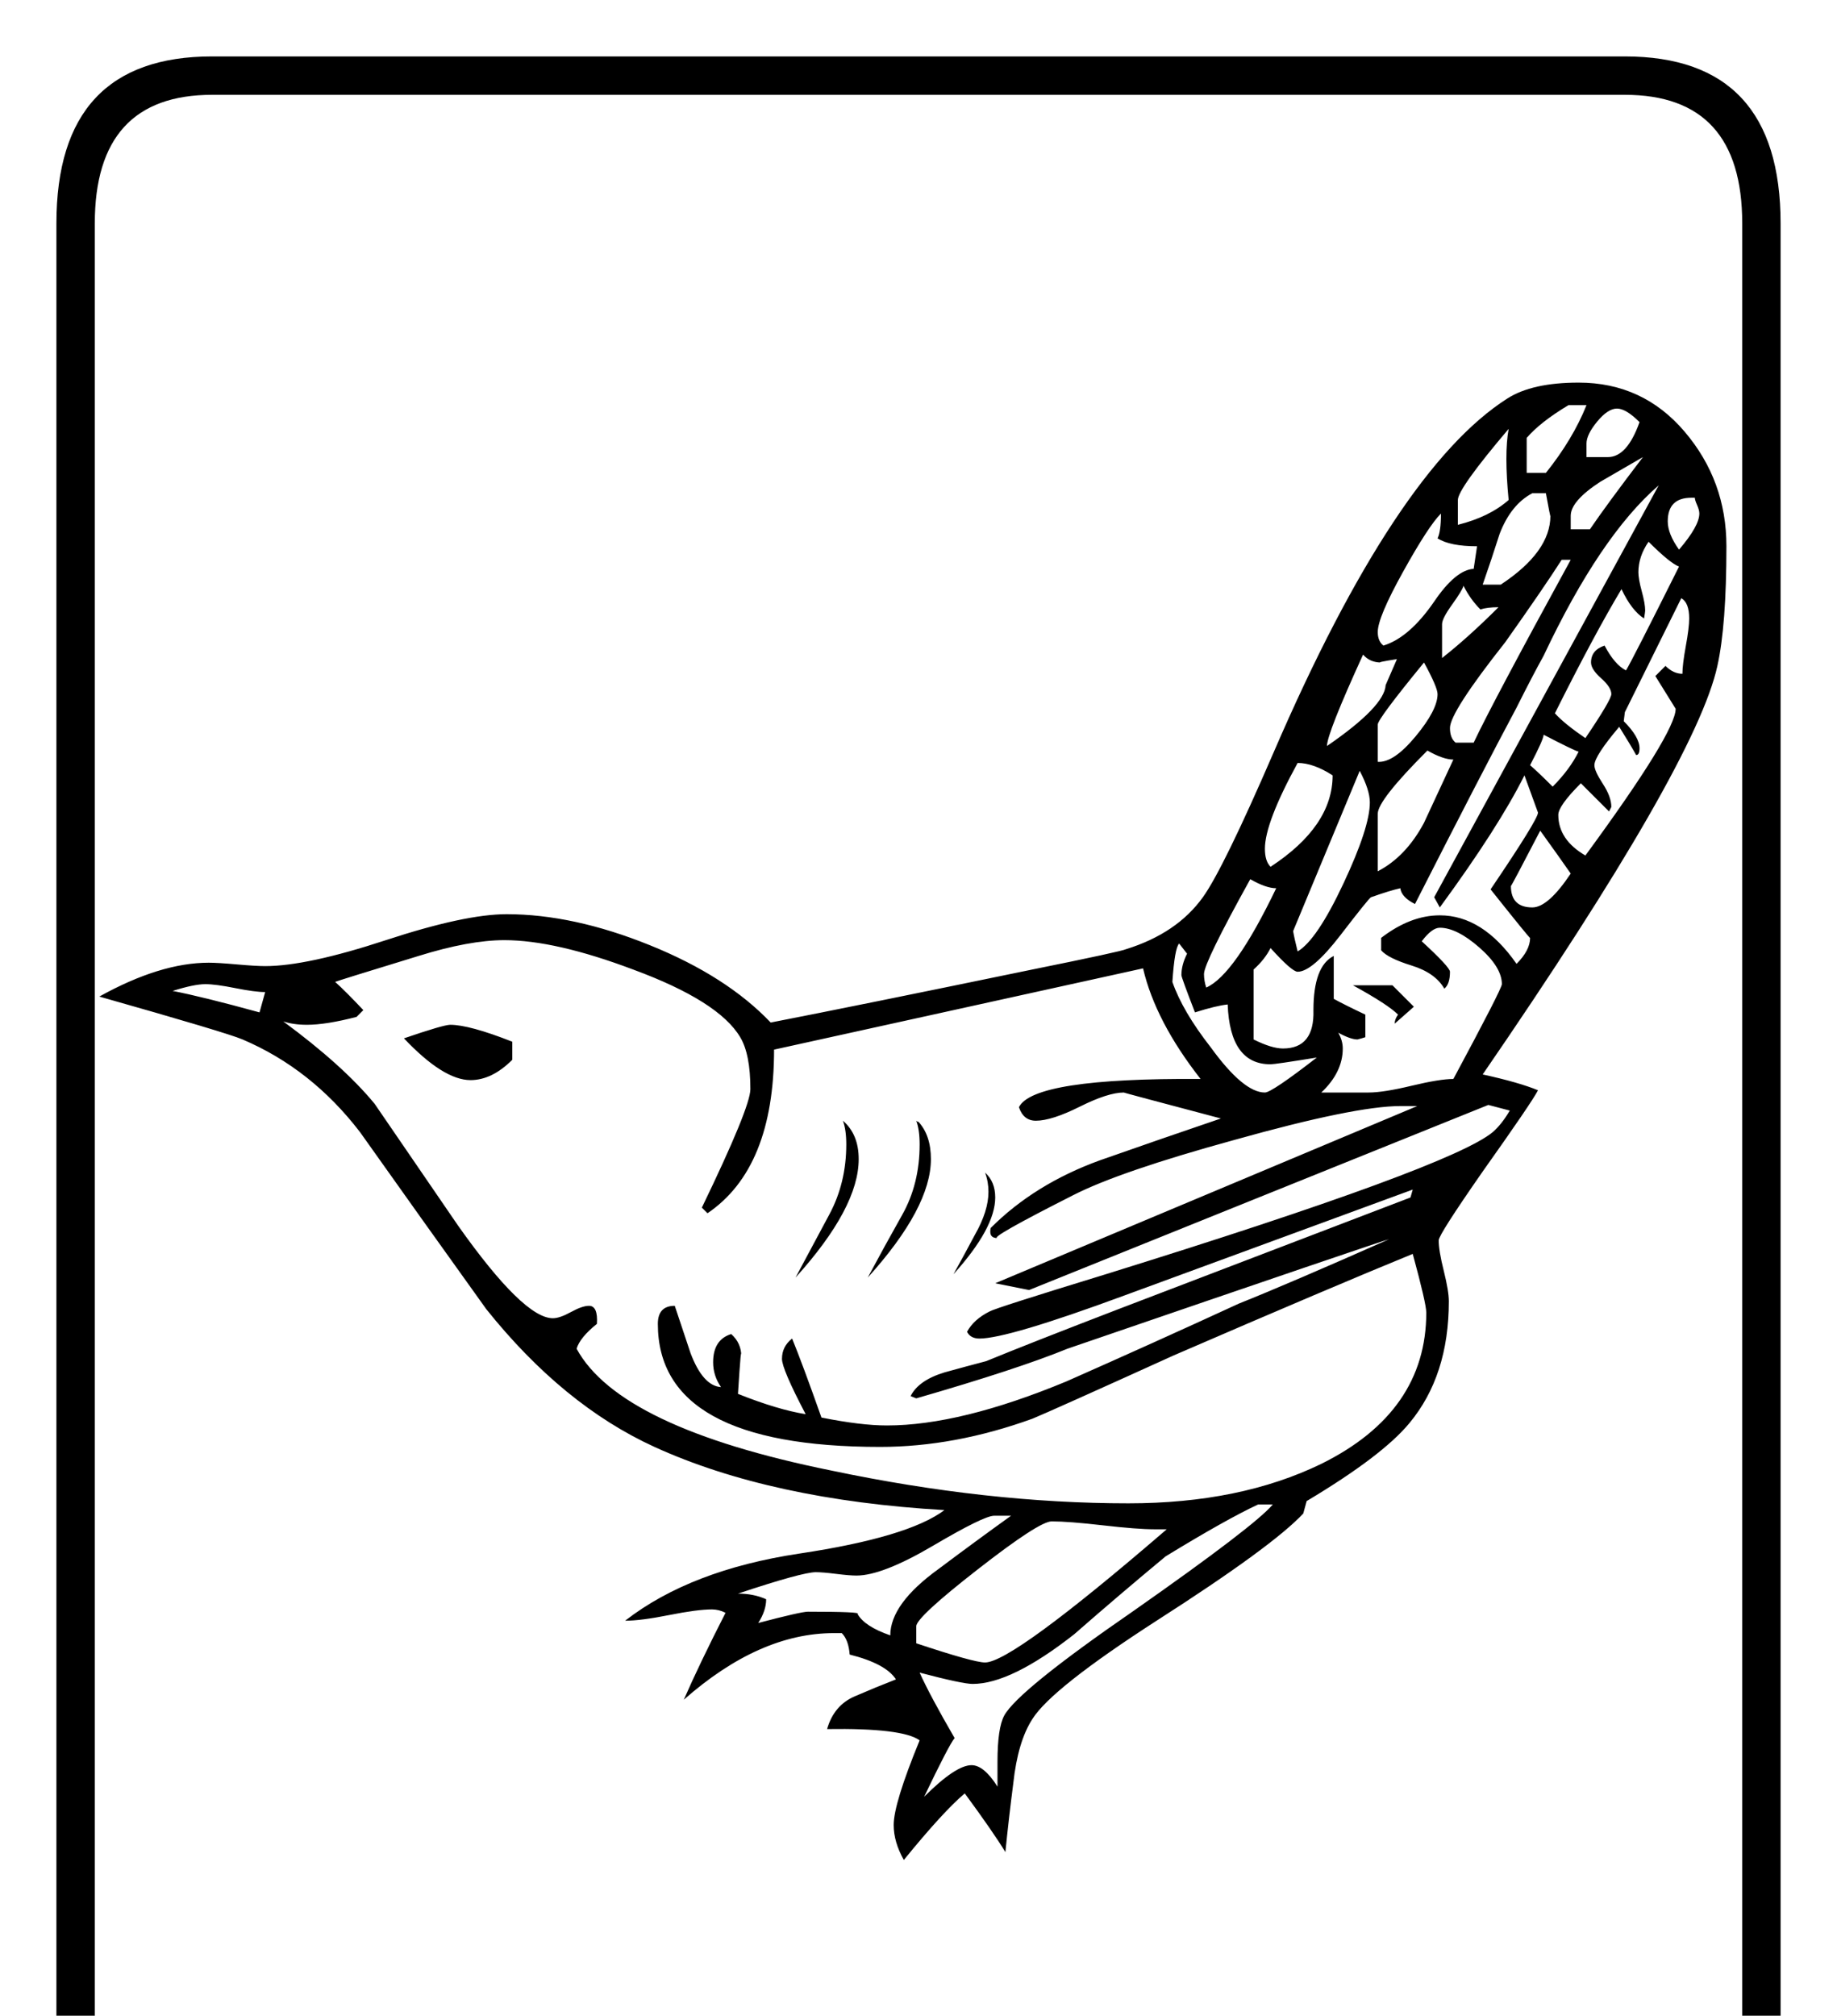 <?xml version="1.0" encoding="utf-8"?>
<!DOCTYPE svg PUBLIC "-//W3C//DTD SVG 1.0//EN" "http://www.w3.org/TR/2001/REC-SVG-20010904/DTD/svg10.dtd">

<svg version="1.0" 
	id="glyph_🀐" 
	xmlns="http://www.w3.org/2000/svg" 
	xmlns:xlink="http://www.w3.org/1999/xlink"
	x="0px"
	y="0px"
	width="79.492px" 
	height="87.207px">
<g id="🀐">
<path style="fill:#000000;stroke-width:0px" d="M77.051 90.332 Q77.051 97.559 70.312 97.559 C49.935 97.559 24.463 97.559 9.18 97.559 Q2.441 97.559 2.441 90.332 C2.441 63.444 2.441 29.834 2.441 9.668 Q2.441 2.441 9.18 2.441 C29.557 2.441 55.029 2.441 70.312 2.441 Q77.051 2.441 77.051 9.668 C77.051 36.556 77.051 70.166 77.051 90.332 zM75.391 90.332 C75.391 70.166 75.391 29.834 75.391 9.668 Q75.391 4.102 70.312 4.102 C49.935 4.102 24.463 4.102 9.18 4.102 Q4.102 4.102 4.102 9.668 C4.102 36.556 4.102 70.166 4.102 90.332 Q4.102 95.898 9.18 95.898 C29.557 95.898 55.029 95.898 70.312 95.898 Q75.391 95.898 75.391 90.332 zM74.707 23.633 Q74.707 27.051 74.316 28.809 Q73.389 33.057 64.16 46.484 Q65.723 46.826 66.553 47.168 Q66.309 47.656 64.16 50.684 Q62.256 53.418 62.256 53.662 Q62.256 54.102 62.476 54.98 Q62.695 55.859 62.695 56.299 Q62.695 59.521 60.986 61.572 Q59.814 62.988 56.543 64.941 C56.494 65.12 56.433 65.344 56.396 65.479 Q55.078 66.895 50.049 70.117 Q45.508 73.047 44.678 74.365 Q44.043 75.342 43.848 77.148 Q43.652 78.662 43.506 80.127 Q42.969 79.248 41.748 77.588 Q40.82 78.369 39.111 80.469 Q38.672 79.688 38.672 78.955 Q38.672 78.027 39.795 75.293 Q39.062 74.756 35.791 74.805 Q36.084 73.779 36.987 73.389 Q37.891 72.998 38.77 72.656 Q38.33 71.973 36.768 71.582 Q36.719 70.947 36.426 70.654 C36.312 70.654 36.169 70.654 36.084 70.654 Q32.861 70.654 29.59 73.535 Q30.273 71.973 31.396 69.775 Q31.104 69.629 30.811 69.629 Q30.176 69.629 28.955 69.873 Q27.734 70.117 27.051 70.117 Q29.883 67.92 34.595 67.212 Q39.307 66.504 40.869 65.332 Q33.35 64.893 28.32 62.598 Q24.365 60.791 21.045 56.641 Q18.311 52.832 15.576 48.975 Q13.477 46.24 10.498 44.971 Q9.814 44.678 4.297 43.115 Q6.934 41.65 9.033 41.65 Q9.424 41.65 10.254 41.724 Q11.084 41.797 11.475 41.797 Q13.281 41.797 16.699 40.674 Q20.117 39.551 21.924 39.551 Q24.805 39.551 28.125 40.894 Q31.445 42.236 33.35 44.238 Q37.109 43.506 44.678 41.943 Q48.535 41.162 48.73 41.064 Q50.928 40.381 52.051 38.818 Q52.93 37.598 55.127 32.52 Q60.4 20.312 65.234 17.236 Q66.309 16.553 68.311 16.553 Q71.094 16.553 72.9 18.677 Q74.707 20.801 74.707 23.633 zM70.947 18.262 Q70.361 17.676 69.971 17.676 Q69.58 17.676 69.116 18.237 Q68.652 18.799 68.652 19.189 C68.652 19.385 68.652 19.629 68.652 19.775 C68.884 19.775 69.348 19.775 69.58 19.775 Q70.41 19.775 70.947 18.262 zM73.535 22.217 Q73.535 22.07 73.438 21.851 Q73.34 21.631 73.34 21.533 C73.291 21.533 73.23 21.533 73.193 21.533 Q72.168 21.533 72.168 22.559 Q72.168 23.096 72.656 23.779 Q73.535 22.754 73.535 22.217 zM68.652 17.529 C68.457 17.529 68.066 17.529 67.871 17.529 Q66.65 18.262 66.064 18.945 C66.064 19.45 66.064 20.081 66.064 20.459 C66.272 20.459 66.687 20.459 66.895 20.459 Q68.066 18.994 68.652 17.529 zM71.094 19.775 Q70.166 20.312 69.238 20.85 Q67.969 21.68 67.969 22.314 C67.969 22.51 67.969 22.754 67.969 22.9 C68.176 22.9 68.591 22.9 68.799 22.9 Q69.531 21.826 71.094 19.775 zM65.283 21.631 Q65.088 19.629 65.283 18.555 Q63.086 21.143 63.086 21.631 C63.086 21.989 63.086 22.437 63.086 22.705 Q64.453 22.363 65.283 21.631 zM67.09 22.314 Q67.09 22.412 66.895 21.338 C66.699 21.338 66.455 21.338 66.309 21.338 Q65.381 21.826 64.893 23.096 Q64.551 24.17 64.16 25.293 C64.421 25.293 64.746 25.293 64.941 25.293 Q67.09 23.877 67.09 22.314 zM72.656 24.512 Q72.266 24.365 71.338 23.438 Q70.898 24.072 70.898 24.756 Q70.898 25.049 71.045 25.586 Q71.191 26.123 71.191 26.416 Q71.191 26.465 71.143 26.758 Q70.605 26.416 70.166 25.488 Q68.994 27.441 67.285 30.859 Q67.676 31.299 68.604 31.934 Q69.727 30.273 69.727 30.029 Q69.727 29.736 69.287 29.346 Q68.848 28.955 68.848 28.662 Q68.848 28.125 69.434 27.93 Q69.873 28.76 70.361 29.004 Q70.605 28.613 72.656 24.512 zM73.096 26.758 Q73.096 26.074 72.754 25.879 C71.94 27.523 70.923 29.578 70.312 30.811 C70.3 30.908 70.276 31.104 70.264 31.201 Q70.947 31.885 70.947 32.373 Q70.947 32.666 70.801 32.666 Q70.557 32.227 70.068 31.445 Q68.994 32.715 68.994 33.105 Q68.994 33.35 69.36 33.911 Q69.727 34.473 69.727 34.912 C69.694 34.977 69.653 35.059 69.629 35.107 Q69.58 35.059 68.408 33.887 Q67.432 34.863 67.432 35.254 Q67.432 36.328 68.604 37.012 Q72.51 31.689 72.51 30.664 Q72.51 30.664 71.631 29.248 C71.777 29.102 71.96 28.918 72.07 28.809 Q72.412 29.15 72.803 29.15 Q72.803 28.76 72.949 27.954 Q73.096 27.148 73.096 26.758 zM67.969 24.219 C67.871 24.219 67.676 24.219 67.578 24.219 Q66.797 25.439 65.137 27.783 Q62.744 30.811 62.744 31.494 Q62.744 31.934 62.988 32.129 C63.249 32.129 63.574 32.129 63.77 32.129 Q64.6 30.371 67.969 24.219 zM64.844 26.27 Q64.355 26.27 64.062 26.367 Q63.623 25.928 63.33 25.342 Q63.281 25.537 62.842 26.147 Q62.402 26.758 62.402 27.002 C62.402 27.49 62.402 28.101 62.402 28.467 Q63.525 27.588 64.844 26.27 zM63.916 23.633 Q62.744 23.633 62.207 23.291 Q62.354 22.998 62.354 22.217 Q61.816 22.754 60.718 24.731 Q59.619 26.709 59.619 27.344 Q59.619 27.734 59.863 27.93 Q60.986 27.588 62.061 26.025 Q62.988 24.658 63.77 24.609 Q63.818 24.268 63.916 23.633 zM68.311 32.52 Q68.115 32.471 66.797 31.787 Q66.797 31.982 66.211 33.105 Q66.553 33.398 67.188 34.033 Q67.92 33.301 68.311 32.52 zM62.207 30.029 Q62.207 29.736 61.621 28.662 Q59.619 31.104 59.619 31.348 C59.619 31.885 59.619 32.556 59.619 32.959 Q60.303 33.008 61.255 31.86 Q62.207 30.713 62.207 30.029 zM67.969 37.793 Q67.529 37.158 66.65 35.938 Q65.381 38.379 65.381 38.33 Q65.381 39.258 66.309 39.258 Q66.992 39.258 67.969 37.793 zM71.777 20.996 Q69.238 23.193 66.797 28.369 Q66.309 29.248 65.625 30.615 Q64.111 33.447 61.23 39.111 Q60.645 38.818 60.596 38.428 Q60.156 38.525 59.326 38.818 Q59.229 38.867 58.008 40.454 Q56.787 42.041 56.152 42.041 Q55.908 42.041 54.98 41.016 Q54.736 41.504 54.248 41.943 C54.248 42.952 54.248 44.214 54.248 44.971 Q55.029 45.361 55.518 45.361 Q56.885 45.361 56.836 43.701 Q56.836 41.797 57.715 41.357 C57.715 41.976 57.715 42.749 57.715 43.213 Q58.154 43.457 59.082 43.896 C59.082 44.222 59.082 44.629 59.082 44.873 Q58.936 44.922 58.74 44.971 Q58.447 44.971 57.91 44.678 Q58.105 45.02 58.105 45.361 Q58.105 46.387 57.178 47.266 C57.861 47.266 58.716 47.266 59.229 47.266 Q59.863 47.266 61.084 46.973 Q62.305 46.68 62.891 46.68 Q64.99 42.773 64.99 42.578 Q64.99 41.846 64.014 40.991 Q63.037 40.137 62.305 40.137 Q61.963 40.137 61.523 40.723 Q62.744 41.846 62.744 42.041 Q62.744 42.578 62.5 42.773 Q62.109 42.09 61.084 41.772 Q60.059 41.455 59.766 41.113 C59.766 40.934 59.766 40.71 59.766 40.576 Q61.035 39.6 62.305 39.6 Q64.16 39.6 65.625 41.699 Q66.211 41.113 66.211 40.576 Q66.211 40.625 64.502 38.477 Q66.553 35.449 66.553 35.156 Q66.553 35.156 65.967 33.545 Q64.844 35.791 62.305 39.258 C62.223 39.111 62.122 38.928 62.061 38.818 C64.49 34.363 69.348 25.452 71.777 20.996 zM60.449 28.516 Q59.521 28.662 59.766 28.662 Q59.277 28.662 58.984 28.32 Q57.422 31.738 57.422 32.275 Q59.912 30.566 59.961 29.639 C60.124 29.264 60.327 28.796 60.449 28.516 zM62.891 32.861 Q62.451 32.861 61.768 32.471 Q59.619 34.619 59.619 35.205 C59.619 36.035 59.619 37.073 59.619 37.695 Q60.84 37.061 61.621 35.596 Q62.256 34.229 62.891 32.861 zM57.666 33.545 Q56.836 33.008 56.152 33.008 Q54.736 35.596 54.736 36.719 Q54.736 37.256 54.98 37.5 Q57.666 35.742 57.666 33.545 zM59.277 34.717 Q59.277 34.18 58.838 33.35 C57.878 35.661 56.677 38.55 55.957 40.283 Q56.006 40.576 56.152 41.162 Q56.982 40.674 58.13 38.232 Q59.277 35.791 59.277 34.717 zM55.225 38.428 Q54.785 38.428 54.102 38.037 Q52.1 41.65 52.1 42.139 Q52.1 42.432 52.197 42.725 Q53.418 42.188 55.225 38.428 zM56.982 45.752 Q55.176 46.045 54.98 46.045 Q53.223 46.045 53.125 43.457 Q52.637 43.506 51.709 43.799 Q51.123 42.285 51.123 42.188 Q51.123 41.748 51.367 41.26 C51.253 41.113 51.111 40.93 51.025 40.82 Q50.83 41.016 50.732 42.48 Q51.172 43.75 52.393 45.312 Q53.809 47.266 54.736 47.266 Q55.029 47.266 56.982 45.752 zM65.332 48.047 C65.1 47.986 64.636 47.864 64.404 47.803 C59.436 49.805 49.5 53.809 44.531 55.811 Q44.043 55.713 43.066 55.518 C49.154 52.962 56.763 49.768 61.328 47.852 C61.145 47.852 60.779 47.852 60.596 47.852 Q58.643 47.852 53.418 49.316 Q48.438 50.684 46.436 51.709 Q42.773 53.564 43.164 53.564 Q42.773 53.564 42.871 53.125 Q44.775 51.221 47.607 50.195 Q50.244 49.268 52.832 48.389 Q48.584 47.266 48.633 47.266 Q47.949 47.266 46.729 47.876 Q45.508 48.486 44.824 48.486 Q44.287 48.486 44.092 47.9 Q44.727 46.631 51.953 46.68 Q50 44.189 49.463 41.895 C44.141 43.066 37.488 44.531 33.496 45.41 Q33.496 50.537 30.615 52.49 C30.534 52.409 30.432 52.307 30.371 52.246 Q32.471 47.9 32.471 47.119 Q32.471 45.605 32.031 44.873 Q31.104 43.311 27.393 41.943 Q24.023 40.674 21.826 40.674 Q20.312 40.674 18.115 41.357 Q14.6 42.432 14.502 42.48 Q14.941 42.871 15.723 43.701 C15.625 43.799 15.503 43.921 15.43 43.994 Q14.111 44.336 13.281 44.336 Q12.695 44.336 12.256 44.189 Q14.844 46.094 16.211 47.754 Q18.018 50.391 19.824 53.027 Q22.656 57.031 23.926 57.031 Q24.219 57.031 24.707 56.763 Q25.195 56.494 25.488 56.494 Q25.879 56.494 25.83 57.275 Q25.098 57.861 24.951 58.35 Q26.807 61.768 35.986 63.623 Q42.725 65.039 48.828 65.039 Q53.662 65.039 57.178 63.33 Q61.719 61.084 61.719 56.787 Q61.719 56.396 61.133 54.248 Q57.666 55.664 50.781 58.643 Q45.508 61.035 44.678 61.377 Q41.309 62.598 38.086 62.598 Q28.467 62.598 28.467 57.275 Q28.467 56.494 29.199 56.494 Q29.541 57.52 29.883 58.545 Q30.42 59.961 31.201 60.01 Q30.859 59.521 30.859 58.936 Q30.859 57.959 31.641 57.715 Q32.08 58.105 32.08 58.691 Q32.08 58.008 31.934 60.303 Q33.643 60.986 34.863 61.182 Q33.838 59.229 33.838 58.789 Q33.838 58.252 34.277 57.91 Q34.717 58.984 35.547 61.328 Q37.256 61.67 38.379 61.67 Q41.553 61.67 46.143 59.766 Q49.902 58.105 53.613 56.396 Q55.811 55.518 60.107 53.613 Q59.863 53.662 46.191 58.35 Q44.043 59.229 39.648 60.498 C39.567 60.465 39.465 60.425 39.404 60.4 Q39.746 59.717 40.869 59.375 Q41.748 59.131 42.676 58.887 Q44.58 58.105 48.389 56.641 C52.604 55.029 57.874 53.015 61.035 51.807 C61.06 51.721 61.108 51.55 61.133 51.465 C58.008 52.612 51.758 54.907 48.633 56.055 Q43.604 57.91 42.383 57.91 Q41.992 57.91 41.846 57.617 Q42.139 57.08 42.822 56.738 Q43.066 56.592 47.852 55.127 Q62.793 50.488 64.6 48.975 Q64.99 48.633 65.332 48.047 zM50.488 66.162 C50.354 66.162 50.085 66.162 49.951 66.162 Q49.219 66.162 47.729 65.991 Q46.24 65.82 45.508 65.82 Q44.971 65.82 42.31 67.896 Q39.648 69.971 39.648 70.361 C39.648 70.605 39.648 70.911 39.648 71.094 Q42.139 71.924 42.627 71.924 Q43.799 71.924 50.488 66.162 zM55.078 65.088 C54.919 65.088 54.602 65.088 54.443 65.088 Q53.076 65.723 50.439 67.334 Q48.438 68.994 46.484 70.703 Q43.75 72.852 42.09 72.852 Q41.65 72.852 39.795 72.363 Q40.234 73.34 41.309 75.195 Q41.064 75.488 39.99 77.734 Q41.357 76.367 42.041 76.367 Q42.578 76.367 43.164 77.295 C43.164 76.937 43.164 76.489 43.164 76.221 Q43.164 74.756 43.457 74.219 Q44.043 73.145 49.072 69.678 Q54.297 66.016 55.078 65.088 zM43.75 65.576 C43.567 65.576 43.201 65.576 43.018 65.576 Q42.578 65.576 40.381 66.87 Q38.184 68.164 37.061 68.164 Q36.768 68.164 36.182 68.091 Q35.596 68.018 35.303 68.018 Q34.717 68.018 31.934 68.945 Q32.617 68.945 33.154 69.189 Q33.154 69.678 32.812 70.215 Q34.668 69.727 34.961 69.727 Q37.305 69.727 37.109 69.824 Q37.402 70.361 38.525 70.752 Q38.525 69.385 40.625 67.871 Q42.188 66.699 43.75 65.576 zM11.475 42.92 Q11.035 42.92 10.181 42.749 Q9.326 42.578 8.887 42.578 Q8.398 42.578 7.471 42.871 Q8.74 43.115 11.23 43.799 C11.312 43.506 11.414 43.14 11.475 42.92 zM61.182 43.555 C60.974 43.738 60.559 44.104 60.352 44.287 Q60.352 44.092 60.498 43.896 Q60.059 43.457 58.545 42.627 C59.115 42.627 59.827 42.627 60.254 42.627 C60.486 42.859 60.95 43.323 61.182 43.555 zM43.066 51.807 Q43.066 53.125 41.26 55.127 Q41.748 54.248 42.188 53.418 Q42.773 52.393 42.773 51.562 Q42.773 51.123 42.627 50.732 Q43.066 51.123 43.066 51.807 zM40.283 50.146 Q40.283 52.246 37.549 55.273 Q38.281 53.906 39.038 52.563 Q39.795 51.221 39.795 49.512 Q39.795 48.877 39.648 48.486 Q39.697 48.535 39.746 48.535 Q40.283 49.121 40.283 50.146 zM37.158 50.146 Q37.158 52.246 34.424 55.273 Q35.156 53.906 35.889 52.539 Q36.621 51.172 36.621 49.512 Q36.621 48.877 36.475 48.486 Q37.158 49.072 37.158 50.146 zM22.168 45.85 Q21.289 46.729 20.361 46.729 Q19.189 46.729 17.48 44.922 Q19.189 44.336 19.482 44.336 Q20.312 44.336 22.168 45.068 C22.168 45.329 22.168 45.654 22.168 45.85 z" id="path_🀐_0" />
</g>
</svg>